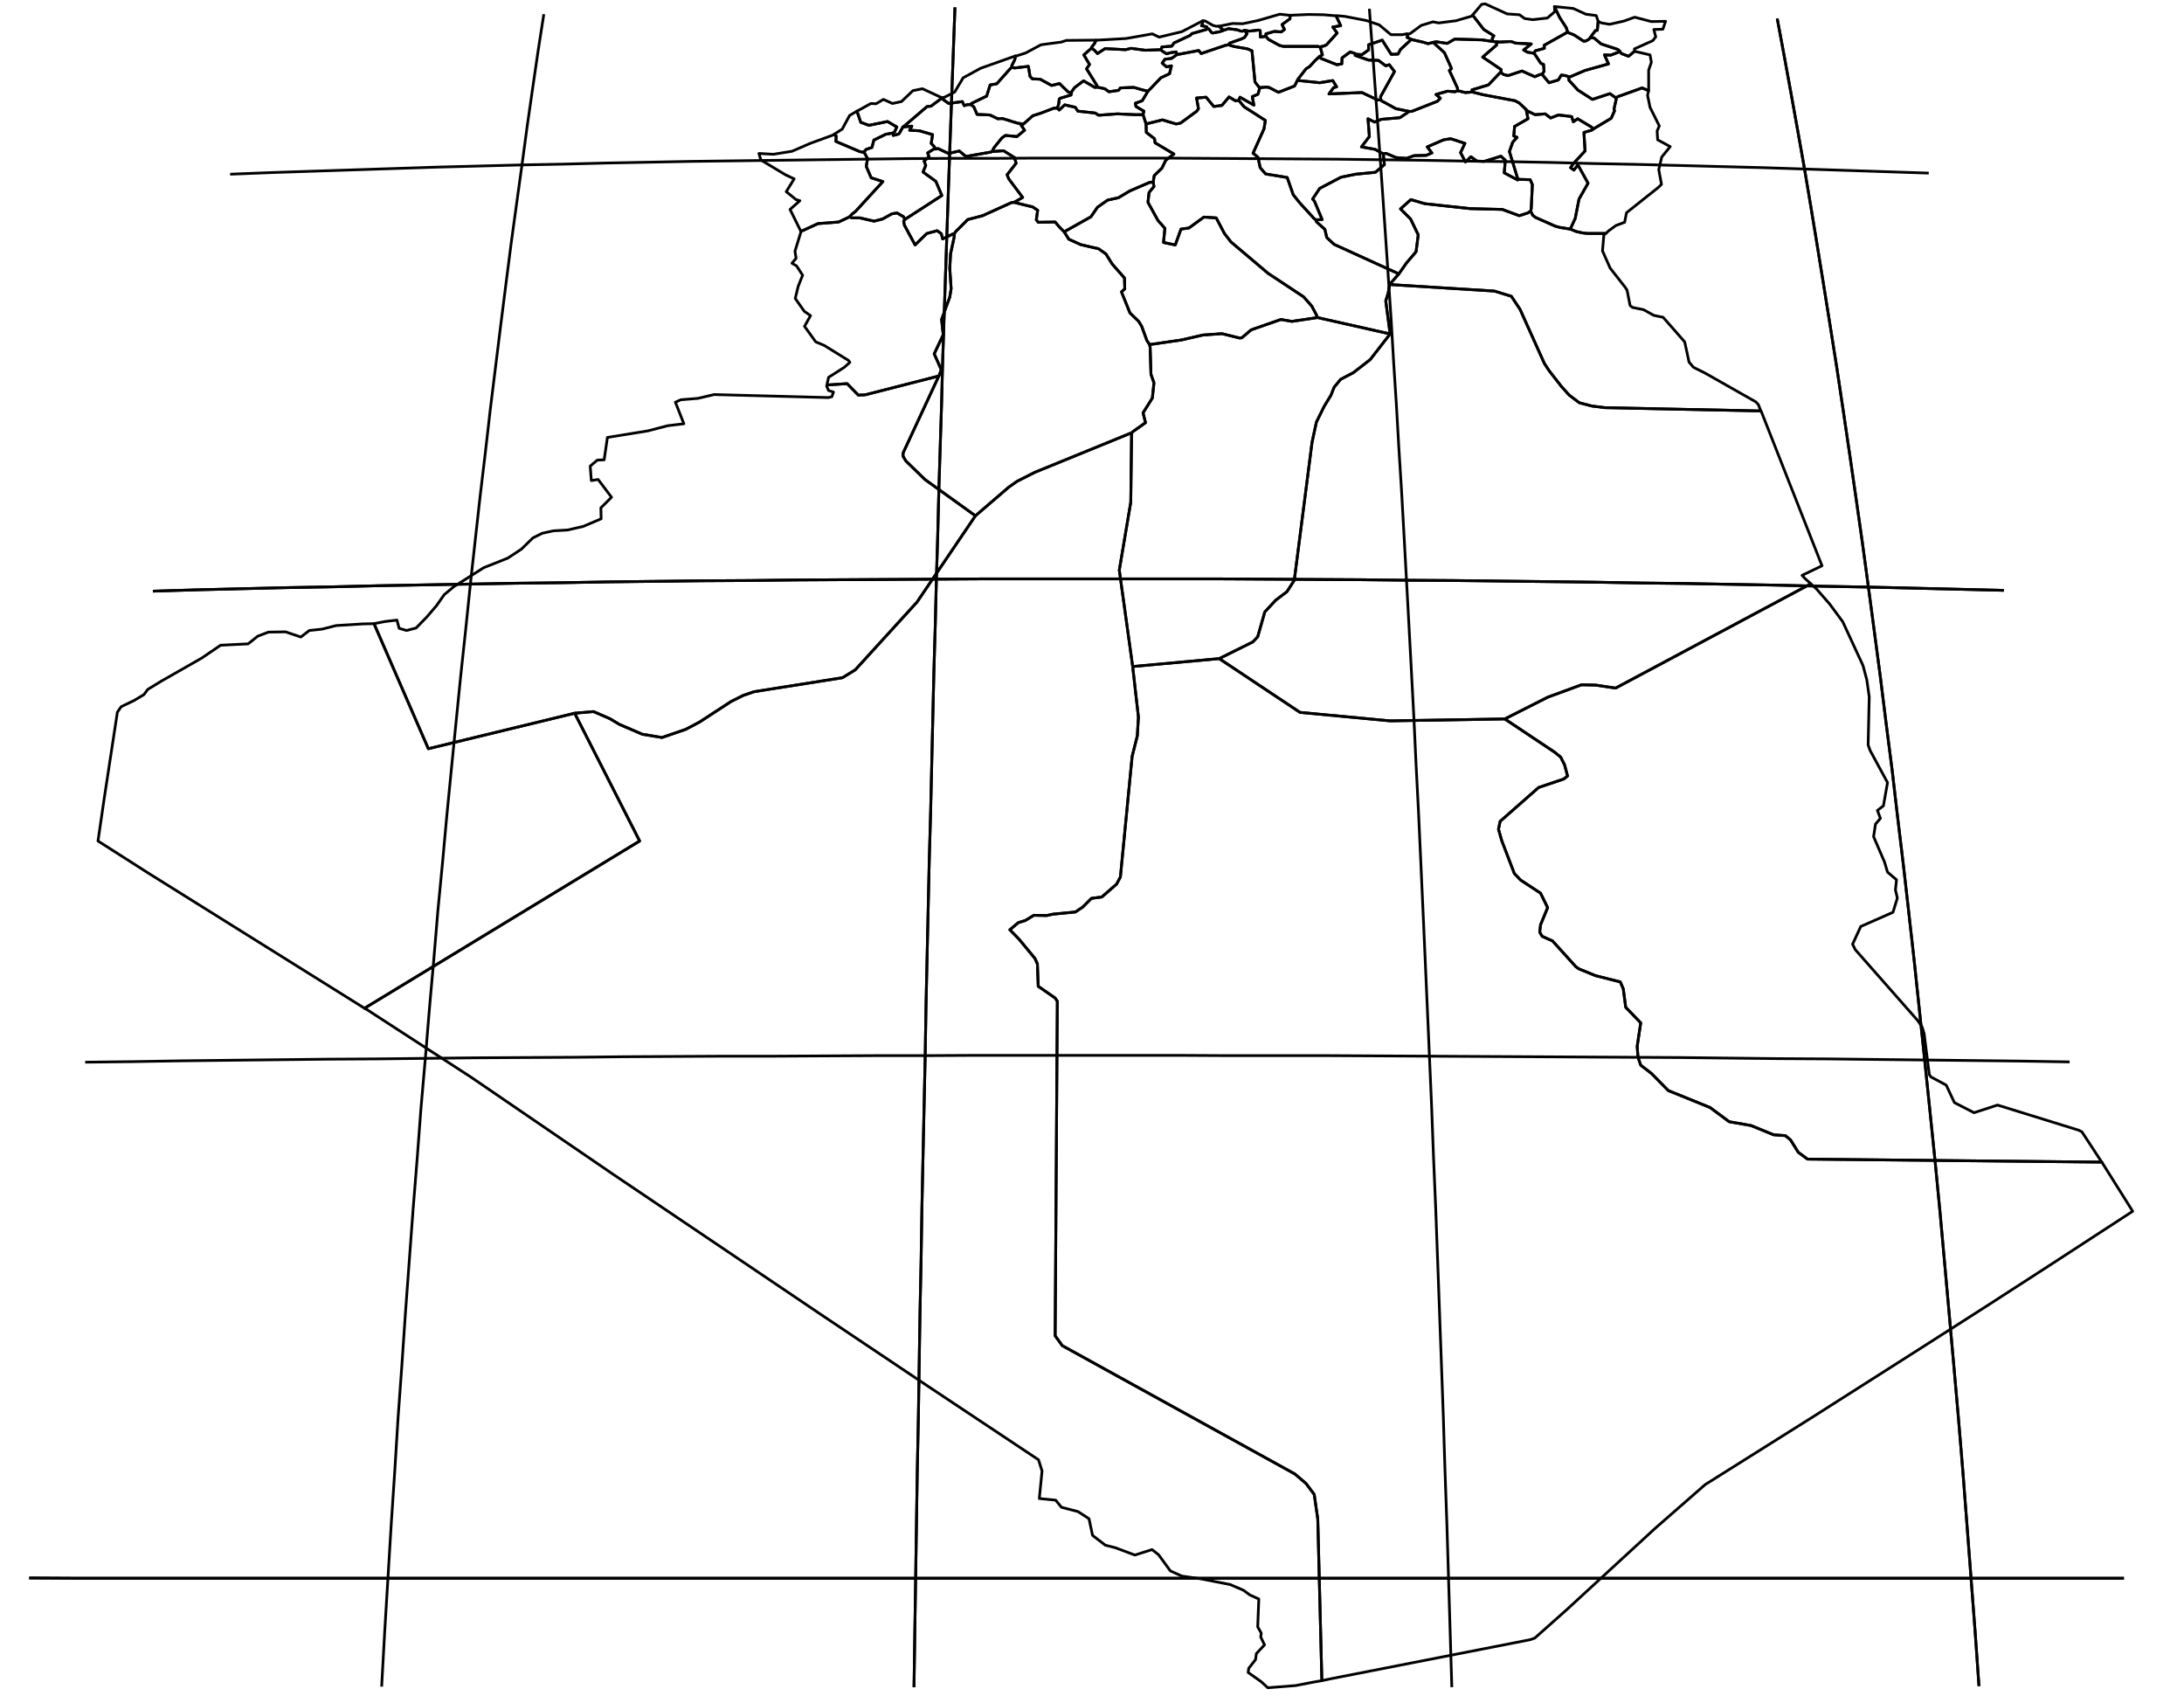 <?xml version="1.0" encoding="utf-8"?><!DOCTYPE svg  PUBLIC '-//W3C//DTD SVG 1.1//EN'  'http://www.w3.org/Graphics/SVG/1.1/DTD/svg11.dtd'><svg enable_background="new 0 0 800 621" height="621px" pretty_print="False" style="stroke-linejoin: round; stroke:#000; fill: none;" version="1.1" viewBox="0 0 800 621" width="800px" xmlns="http://www.w3.org/2000/svg" xmlns:xlink="http://www.w3.org/1999/xlink"><defs><style type="text/css"><![CDATA[path { fill-rule: evenodd; }]]></style></defs><g class="" id="dza"><path d="M410.0,208.8L414.2,183.9L414.5,158.5L379.0,173.0L372.5,176.3L369.4,178.5L357.3,188.9L335.9,220.5L313.3,245.3L308.6,248.2L276.3,253.3L272.2,254.7L267.8,256.9L256.3,264.4L251.2,267.1L242.5,270.1L235.3,268.9L226.9,265.3L223.4,263.2L217.4,260.6L210.5,261.2L234.3,308.0L134.1,368.9L133.6,369.3L133.6,369.3L134.5,369.8L138.5,372.4L172.7,394.6L224.5,430.0L300.4,481.2L339.5,507.4L380.4,534.6L381.7,538.7L380.7,548.8L386.7,549.4L388.8,552.0L394.9,553.6L398.9,556.2L400.2,562.3L404.9,565.9L408.5,566.8L415.7,569.5L422.0,567.5L424.4,569.4L428.7,575.3L432.9,577.2L439.8,578.2L450.6,580.3L455.5,582.4L457.8,584.1L461.1,585.6L460.7,595.8L462.0,598.1L461.8,599.5L463.2,602.4L460.2,605.6L459.9,607.8L457.4,611.0L457.2,612.5L462.0,615.9L464.4,618.1L474.6,617.3L481.3,616.0L484.2,615.5L482.7,556.3L481.4,547.3L478.4,543.3L474.3,539.8L389.1,492.8L386.5,489.2L387.3,366.7L386.5,365.5L380.3,361.2L380.0,353.0L379.1,351.0L373.4,344.1L369.9,340.5L373.0,337.9L375.6,337.1L378.7,335.2L383.4,335.3L385.6,334.8L393.9,334.0L396.6,332.2L399.8,329.0L403.6,328.5L409.0,323.8L410.4,321.2L414.7,277.0L416.6,269.5L417.0,262.6L414.9,244.1L410.0,208.8Z " data-name="Adrar"/><path d="M313.9,40.7L311.2,42.3L308.5,47.3L305.5,49.2L305.4,49.3L306.3,49.8L306.2,51.8L314.9,55.5L316.3,55.8L317.3,54.7L319.4,54.0L320.1,51.3L324.4,49.2L327.1,48.7L327.7,48.3L328.5,46.5L325.1,44.5L318.3,45.9L315.3,44.8L313.9,40.7L313.9,40.7Z " data-name="Aïn Témouchent"/><path d="M345.0,35.8L337.9,32.5L334.4,33.2L330.2,37.2L326.9,37.9L323.6,36.4L320.9,38.0L319.0,37.9L314.7,40.3L313.9,40.7L315.3,44.8L318.3,45.9L325.1,44.5L328.5,46.5L327.7,48.3L327.1,48.7L327.2,49.6L329.2,49.1L329.5,48.7L330.8,46.4L331.1,46.5L331.2,46.2L339.6,39.0L341.0,38.9L343.7,36.9L345.0,35.9L345.0,35.8L345.0,35.8Z " data-name="Oran"/><path d="M331.1,46.5L330.8,46.4L329.5,48.7L329.2,49.1L327.2,49.6L327.1,48.7L324.4,49.2L320.1,51.3L319.4,54.0L317.3,54.7L316.3,55.8L316.6,55.9L317.8,58.1L317.3,60.9L319.1,65.1L323.4,66.5L313.4,77.4L312.1,78.4L311.2,79.4L312.0,79.8L315.0,79.8L320.2,81.0L323.3,80.2L326.7,78.3L328.6,78.0L331.0,79.4L331.4,80.4L345.0,71.6L342.8,66.4L338.1,63.0L339.1,60.6L338.5,59.0L340.3,57.4L339.8,56.0L342.2,54.5L342.7,54.6L342.2,53.7L341.1,52.5L341.6,49.3L336.8,47.9L333.2,47.7L334.0,46.2L331.7,46.4L331.1,46.5Z " data-name="Sidi Bel Abbès"/><path d="M305.3,49.4L296.8,52.5L290.1,55.4L283.3,56.5L278.0,56.2L278.7,58.6L287.7,64.0L290.9,65.5L288.0,70.2L291.6,73.1L293.0,73.5L289.4,76.7L293.2,84.4L293.3,84.8L299.6,81.9L307.2,81.3L310.6,79.7L311.2,79.4L312.1,78.4L313.4,77.4L323.4,66.5L319.1,65.1L317.3,60.9L317.8,58.1L316.6,55.9L316.3,55.8L314.9,55.5L306.2,51.8L306.3,49.8L305.4,49.3L305.3,49.4Z " data-name="Tlemcen"/><path d="M338.8,175.6L331.8,168.8L330.8,167.1L330.8,165.9L343.9,137.7L316.9,144.6L314.4,144.7L310.3,140.5L302.9,141.0L302.8,141.4L303.5,143.0L305.3,143.6L304.7,145.3L303.4,145.6L261.6,144.5L255.6,145.9L249.4,146.4L247.4,147.3L250.5,155.2L244.6,155.9L237.3,157.8L222.5,160.2L221.3,168.4L218.8,168.5L216.2,170.7L216.6,176.0L219.1,175.6L224.0,182.1L220.1,186.0L220.2,190.0L213.6,192.8L207.9,194.1L202.7,194.4L198.6,195.3L195.2,197.0L191.0,201.1L186.0,204.4L177.2,207.9L166.3,214.8L162.7,217.8L159.9,221.8L156.3,226.0L152.4,230.0L148.9,230.9L146.2,230.1L145.4,227.1L141.1,227.6L137.0,228.4L156.9,274.2L210.5,261.2L217.4,260.6L223.4,263.2L226.9,265.3L235.3,268.9L242.5,270.1L251.2,267.1L256.3,264.4L267.8,256.9L272.2,254.7L276.3,253.3L308.6,248.2L313.3,245.3L335.9,220.5L357.3,188.9L338.8,175.6Z " data-name="Béchar"/><path d="M331.0,79.4L328.6,78.0L326.7,78.3L323.3,80.2L320.2,81.0L315.0,79.8L312.0,79.8L311.2,79.4L310.6,79.7L307.2,81.3L299.6,81.9L293.3,84.8L293.3,85.2L291.2,92.0L291.6,94.6L290.1,96.4L291.8,97.4L294.0,100.8L292.4,104.8L291.3,109.3L294.6,114.0L296.9,115.6L294.7,119.5L298.8,125.2L301.9,126.5L310.8,132.0L311.3,132.7L309.3,134.5L303.5,138.2L302.9,141.0L310.3,140.5L314.4,144.7L316.9,144.6L343.9,137.7L344.8,135.4L342.2,129.6L345.5,122.6L344.9,117.0L347.9,108.8L348.4,105.7L347.9,98.3L348.2,92.9L349.5,86.9L349.6,85.6L349.0,85.7L345.3,87.5L344.8,85.6L343.3,84.5L339.5,85.5L335.2,89.7L331.3,82.5L331.0,81.1L331.4,80.4L331.0,79.4Z " data-name="Naâma"/><path d="M132.8,228.5L123.1,229.1L118.0,230.4L113.3,230.9L110.2,233.3L104.6,231.4L98.3,231.5L94.4,233.0L90.9,235.8L80.8,236.3L73.9,241.0L59.0,249.5L54.1,252.5L52.7,254.4L49.0,256.6L44.4,258.8L43.0,260.8L38.1,292.9L35.9,308.0L54.4,319.8L128.8,366.3L133.6,369.3L133.6,369.3L134.1,368.9L234.3,308.0L210.5,261.2L156.9,274.2L137.0,228.4L132.8,228.5Z " data-name="Tindouf"/><path d="M585.4,7.8L584.7,5.7L580.9,5.2L576.3,3.1L569.4,2.4L569.4,2.4L571.3,6.4L573.7,10.1L574.3,11.9L576.6,12.8L580.1,15.1L580.9,15.0L582.0,14.4L582.5,13.8L582.9,13.2L584.4,11.2L585.1,11.1L585.4,7.8L585.4,7.8Z " data-name="Annaba"/><path d="M585.4,7.8L585.1,11.1L584.4,11.2L582.9,13.2L582.5,13.8L583.9,13.9L586.5,16.1L592.6,18.1L593.2,18.6L593.4,18.9L593.9,19.6L596.5,20.6L596.8,20.4L598.7,18.8L598.7,17.9L605.4,14.9L606.5,13.5L605.8,10.8L609.1,10.7L610.1,7.8L604.9,7.9L598.8,6.3L594.9,7.7L589.6,8.9L586.6,8.4L585.4,7.8Z " data-name="El Tarf"/><path d="M546.6,14.1L547.2,13.1L543.5,10.8L539.4,5.5L539.1,5.9L533.3,7.6L527.0,8.4L524.9,8.0L520.6,9.3L516.4,12.4L515.3,12.4L515.3,12.4L515.6,13.3L515.4,13.7L516.3,14.1L516.9,14.4L517.6,14.6L521.5,15.5L523.1,16.0L525.0,15.5L526.1,15.3L530.1,15.9L532.9,14.3L542.8,14.6L546.8,15.2L546.6,14.1Z " data-name="Jijel"/><path d="M569.4,2.4L569.5,4.3L566.8,6.6L561.4,7.2L558.5,6.8L556.6,5.4L552.1,5.1L544.0,1.4L542.7,1.6L539.6,5.3L539.4,5.5L543.5,10.8L547.2,13.1L546.6,14.1L546.8,15.2L548.2,15.3L549.3,15.4L553.5,15.2L555.2,15.8L560.9,16.1L558.1,18.3L559.5,19.1L561.8,19.5L562.4,18.6L565.7,17.7L565.6,16.6L573.8,12.0L574.3,11.9L573.7,10.1L571.3,6.4L569.4,2.4L569.4,2.4Z " data-name="Skikda"/><path d="M663.3,213.8L591.8,252.0L584.5,250.9L579.3,250.8L567.0,255.3L551.2,263.3L569.5,275.5L571.7,277.3L573.1,280.1L574.2,284.2L572.8,285.3L563.6,288.4L549.5,300.8L548.9,303.7L550.1,307.9L554.7,319.9L557.0,322.3L564.3,327.1L566.9,332.4L564.3,338.7L564.0,341.4L564.9,342.9L568.7,344.6L577.2,354.0L578.3,354.8L584.4,357.3L593.5,359.6L594.6,362.1L595.5,368.9L601.0,374.6L599.7,383.2L600.0,387.2L601.0,390.1L604.9,393.1L611.1,399.4L626.4,405.6L633.4,410.8L641.4,412.2L649.7,415.6L654.0,415.9L655.9,417.5L658.7,422.0L662.1,424.5L769.9,425.6L769.8,425.5L762.6,414.5L761.4,413.9L731.7,404.7L723.1,407.5L715.9,403.8L712.9,397.4L707.3,394.4L706.7,393.5L704.8,378.5L704.1,376.2L702.5,373.8L679.6,347.8L678.6,345.8L681.6,339.3L693.4,334.1L695.0,328.9L694.3,325.9L694.7,322.2L691.4,319.4L690.3,315.7L686.3,306.4L687.0,301.8L688.8,299.7L687.7,296.8L689.9,295.1L691.4,286.6L685.0,274.8L684.3,272.8L684.7,255.2L683.8,248.9L682.4,243.7L675.0,227.7L670.2,221.2L665.3,215.6L663.3,213.8Z " data-name="Illizi"/><path d="M446.6,241.2L414.9,244.1L417.0,262.6L416.6,269.5L414.7,277.0L410.4,321.2L409.0,323.8L403.6,328.5L399.8,329.0L396.6,332.2L393.9,334.0L385.6,334.8L383.4,335.3L378.7,335.2L375.6,337.1L373.0,337.9L369.9,340.5L373.4,344.1L379.1,351.0L380.0,353.0L380.3,361.2L386.5,365.5L387.3,366.7L386.5,489.2L389.1,492.8L474.3,539.8L478.4,543.3L481.4,547.3L482.7,556.3L484.2,615.5L488.0,614.7L560.5,600.5L562.2,599.9L573.9,589.5L606.3,559.7L624.6,543.7L663.9,519.0L704.9,492.9L728.5,477.8L751.7,462.8L781.2,443.6L774.8,433.4L769.9,425.6L662.1,424.5L658.7,422.0L655.9,417.5L654.0,415.9L649.7,415.6L641.4,412.2L633.4,410.8L626.4,405.6L611.1,399.4L604.9,393.1L601.0,390.1L600.0,387.2L599.7,383.2L601.0,374.6L595.5,368.9L594.6,362.1L593.5,359.6L584.4,357.3L578.3,354.8L577.2,354.0L568.7,344.6L564.9,342.9L564.0,341.4L564.3,338.7L566.9,332.4L564.3,327.1L557.0,322.3L554.7,319.9L550.1,307.9L548.9,303.7L549.5,300.8L563.6,288.4L572.8,285.3L574.2,284.2L573.1,280.1L571.7,277.3L569.5,275.5L551.2,263.3L509.2,264.0L476.2,260.9L446.6,241.2Z " data-name="Tamanghasset"/><path d="M371.4,74.1L370.5,74.2L359.9,79.0L354.5,80.4L350.0,84.9L349.6,85.6L349.5,86.9L348.2,92.9L347.9,98.3L348.4,105.7L347.9,108.8L344.9,117.0L345.5,122.6L342.2,129.6L344.8,135.4L343.9,137.7L330.8,165.9L330.8,167.1L331.8,168.8L338.8,175.6L357.3,188.9L369.4,178.5L372.5,176.3L379.0,173.0L414.5,158.5L415.5,157.7L419.6,154.8L418.7,151.2L422.1,145.8L422.7,140.2L421.6,137.1L421.3,127.2L421.1,126.2L420.1,124.7L418.2,119.5L417.1,117.7L413.9,114.6L410.8,106.9L412.0,105.8L411.9,101.8L407.4,96.7L405.1,93.0L402.4,91.1L395.9,89.6L391.5,87.6L389.8,84.9L388.1,83.2L386.5,81.3L380.3,81.4L379.6,80.5L380.1,77.0L378.3,75.8L371.4,74.1Z " data-name="El Bayadh"/><path d="M512.4,100.3L509.0,104.2L547.4,106.6L553.6,108.5L556.8,113.3L565.7,133.1L567.4,135.7L572.0,141.6L574.8,144.7L578.5,147.5L583.1,148.7L587.9,149.3L645.0,150.5L644.1,148.2L643.2,147.2L624.5,136.6L620.3,134.5L618.7,132.6L617.1,125.2L609.2,116.2L605.8,115.5L602.0,113.4L598.0,112.6L597.1,111.9L596.0,106.3L595.3,105.2L589.8,98.2L587.0,91.9L587.5,86.0L588.2,85.5L581.5,85.5L579.7,85.3L577.4,84.8L575.2,83.9L571.4,83.3L569.6,82.8L562.4,79.6L561.4,78.8L560.7,77.3L559.6,78.0L556.5,79.0L550.3,76.7L538.5,76.4L521.9,74.6L516.8,73.1L513.0,76.5L516.7,80.2L519.5,86.0L518.7,92.2L515.2,96.3L512.4,100.3Z " data-name="El Oued"/><path d="M482.6,116.3L473.2,117.7L469.2,117.0L458.3,120.8L454.9,123.7L454.1,123.8L447.6,122.2L440.6,122.7L432.8,124.5L421.1,126.2L421.3,127.2L421.6,137.1L422.7,140.2L422.1,145.8L418.7,151.2L419.6,154.8L415.5,157.7L414.5,158.5L414.2,183.9L410.0,208.8L414.9,244.1L446.6,241.2L458.9,235.1L460.7,233.2L463.3,224.1L467.3,219.8L471.4,216.7L474.1,212.5L480.6,162.0L482.2,154.6L485.0,148.9L487.5,144.8L488.7,141.8L491.1,138.9L495.7,136.5L501.9,131.7L509.2,122.3L482.6,116.3Z " data-name="Ghardaïa"/><path d="M422.4,66.7L421.1,66.8L413.9,69.9L409.7,72.4L405.7,73.3L402.0,75.9L399.6,79.4L389.8,84.9L391.5,87.6L395.9,89.6L402.4,91.1L405.1,93.0L407.4,96.7L411.9,101.8L412.0,105.8L410.8,106.9L413.9,114.6L417.1,117.7L418.2,119.5L420.1,124.7L421.1,126.2L432.8,124.5L440.6,122.7L447.6,122.2L454.1,123.8L454.9,123.7L458.3,120.8L469.2,117.0L473.2,117.7L482.6,116.3L482.2,115.3L480.5,112.1L477.5,108.7L464.5,100.1L450.9,88.6L448.5,85.5L445.5,79.8L441.0,79.5L435.5,83.5L432.6,83.9L430.5,89.7L426.2,88.8L426.7,83.6L424.2,80.8L420.5,74.1L420.9,70.5L422.7,68.3L422.4,66.7Z " data-name="Laghouat"/><path d="M509.0,104.2L508.5,107.3L507.6,110.2L509.2,122.3L501.9,131.7L495.7,136.5L491.1,138.9L488.7,141.8L487.5,144.8L485.0,148.9L482.2,154.6L480.6,162.0L474.1,212.5L471.4,216.7L467.3,219.8L463.3,224.1L460.7,233.2L458.9,235.1L446.6,241.2L476.2,260.9L509.2,264.0L551.2,263.3L567.0,255.3L579.3,250.8L584.5,250.9L591.8,252.0L663.3,213.8L661.1,211.8L660.1,210.7L667.4,207.2L645.2,150.8L645.0,150.5L587.9,149.3L583.1,148.7L578.5,147.5L574.8,144.7L572.0,141.6L567.4,135.7L565.7,133.1L556.8,113.3L553.6,108.5L547.4,106.6L509.0,104.2Z " data-name="Ouargla"/><path d="M446.4,9.6L445.4,9.6L444.3,9.3L441.5,7.7L440.6,7.6L440.4,9.0L440.1,9.4L442.0,9.8L442.0,10.4L442.8,10.6L443.8,11.9L444.2,12.1L446.8,11.6L448.2,11.1L446.5,9.6L446.4,9.6L446.4,9.6Z " data-name="Alger"/><path d="M472.4,5.6L468.8,5.2L460.9,7.5L455.2,8.7L451.5,8.6L446.6,9.6L446.4,9.6L446.5,9.6L448.2,11.1L450.0,10.5L453.1,10.9L454.6,11.4L455.2,11.4L455.8,11.1L457.7,11.4L461.0,11.0L461.6,11.2L461.7,13.6L463.7,13.3L463.7,12.4L466.8,11.5L469.3,11.7L470.5,10.8L469.6,9.0L472.5,6.9L472.6,5.6L472.4,5.6Z " data-name="Boumerdès"/><path d="M489.4,5.8L484.8,5.4L479.4,5.3L472.6,5.6L472.6,5.6L472.5,6.9L469.6,9.0L470.5,10.8L469.3,11.7L466.8,11.5L463.7,12.4L463.7,13.3L464.6,14.4L468.6,16.6L470.1,17.0L482.8,17.0L483.4,17.2L485.1,16.8L485.9,16.4L489.8,12.1L488.2,9.9L491.1,9.4L489.4,5.8L489.4,5.8Z " data-name="Tizi Ouzou"/><path d="M440.6,7.6L432.9,11.6L424.6,13.6L422.1,12.4L412.5,14.1L402.0,14.7L401.5,14.7L401.1,15.6L400.8,16.1L400.0,17.1L399.8,17.6L400.9,18.4L402.0,19.6L404.8,17.8L412.3,18.2L414.3,17.7L419.5,18.4L425.3,18.2L425.6,17.2L429.2,16.9L430.1,15.7L435.9,13.0L436.6,12.3L441.9,10.8L442.0,10.4L442.0,9.8L440.1,9.4L440.4,9.0L440.6,7.6L440.6,7.6Z " data-name="Tipaza"/><path d="M399.8,17.6L399.3,18.1L397.0,20.1L399.1,23.6L398.0,25.2L401.8,31.3L401.9,31.9L404.7,32.5L406.2,33.6L409.7,33.1L410.4,32.2L415.3,32.0L418.4,32.9L420.5,33.4L421.8,32.1L425.2,28.5L428.4,27.0L429.1,24.1L427.3,24.5L425.7,23.1L426.7,21.7L429.1,21.4L431.0,20.1L431.0,19.8L430.8,19.0L428.8,19.3L427.3,19.7L425.7,18.7L425.3,18.2L419.5,18.4L414.3,17.7L412.3,18.2L404.8,17.8L402.0,19.6L400.9,18.4L399.8,17.6Z " data-name="Aïn Defla"/><path d="M401.5,14.7L390.6,14.8L388.8,15.4L381.3,16.4L375.7,19.4L372.3,20.5L371.9,20.5L371.8,21.5L371.7,21.9L370.6,24.1L370.7,24.6L371.6,24.9L376.7,24.3L377.3,28.0L378.2,28.9L381.0,29.0L385.2,31.3L388.1,30.6L391.4,33.8L392.5,34.1L392.4,33.8L393.6,32.1L396.9,29.6L401.0,32.0L401.9,31.9L401.8,31.3L398.0,25.2L399.1,23.6L397.0,20.1L399.3,18.1L399.8,17.6L400.0,17.1L400.8,16.1L401.1,15.6L401.5,14.7L401.5,14.7Z " data-name="Chlef"/><path d="M345.0,35.9L343.7,36.9L341.0,38.9L339.6,39.0L331.2,46.2L331.1,46.5L331.7,46.4L334.0,46.2L333.2,47.7L336.8,47.9L341.6,49.3L341.1,52.5L342.2,53.7L342.7,54.6L343.6,54.4L347.4,56.2L351.4,55.3L353.8,57.3L362.9,55.7L363.4,55.5L364.1,54.1L367.0,50.5L368.3,49.6L372.5,50.0L375.3,47.7L374.0,45.8L374.1,45.3L372.7,45.1L367.2,43.4L365.5,43.5L362.6,42.1L357.9,41.9L356.7,39.1L355.6,38.3L354.4,38.3L353.2,38.7L352.5,37.2L347.5,37.9L345.0,36.1L345.0,35.9Z " data-name="Mascara"/><path d="M370.6,24.1L371.7,21.9L371.8,21.5L371.9,20.5L371.9,20.5L359.2,25.0L352.8,28.5L349.7,33.7L346.0,35.6L345.0,35.8L345.0,35.9L345.0,36.1L347.5,37.9L352.5,37.2L353.2,38.7L354.4,38.3L355.6,38.3L355.8,37.9L361.4,35.2L362.7,31.1L365.1,30.7L370.0,25.2L370.7,24.6L370.6,24.1Z " data-name="Mostaganem"/><path d="M370.7,24.6L370.0,25.2L365.1,30.7L362.7,31.1L361.4,35.2L355.8,37.9L355.6,38.3L356.7,39.1L357.9,41.9L362.6,42.1L365.5,43.5L367.2,43.4L372.7,45.1L374.1,45.3L374.8,45.5L378.3,42.4L381.1,41.5L386.1,39.6L387.3,39.6L387.8,38.1L388.0,36.3L388.3,36.0L392.3,34.8L392.5,34.1L391.4,33.8L388.1,30.6L385.2,31.3L381.0,29.0L378.2,28.9L377.3,28.0L376.7,24.3L371.6,24.9L370.7,24.6Z " data-name="Relizane"/><path d="M342.7,54.6L342.2,54.5L339.8,56.0L340.3,57.4L338.5,59.0L339.1,60.6L338.1,63.0L342.8,66.4L345.0,71.6L331.4,80.4L331.0,81.1L331.3,82.5L335.2,89.7L339.5,85.5L343.3,84.5L344.8,85.6L345.3,87.5L349.0,85.7L349.6,85.6L350.0,84.9L354.5,80.4L359.9,79.0L370.5,74.2L371.4,74.1L372.0,73.8L374.6,72.3L369.5,65.5L368.9,64.0L372.2,59.8L371.6,57.7L367.6,55.2L363.4,55.5L362.9,55.7L353.8,57.3L351.4,55.3L347.4,56.2L343.6,54.4L342.7,54.6Z " data-name="Saïda"/><path d="M387.3,39.6L386.1,39.6L381.1,41.5L378.3,42.4L374.8,45.5L374.1,45.3L374.0,45.8L375.3,47.7L372.5,50.0L368.3,49.6L367.0,50.5L364.1,54.1L363.4,55.5L367.6,55.2L371.6,57.7L372.2,59.8L368.9,64.0L369.5,65.5L374.6,72.3L372.0,73.8L371.4,74.1L378.3,75.8L380.1,77.0L379.6,80.5L380.3,81.4L386.5,81.3L388.1,83.2L389.8,84.9L399.6,79.4L402.0,75.9L405.7,73.3L409.7,72.4L413.9,69.9L421.1,66.8L422.4,66.7L422.8,64.3L425.6,61.6L427.0,58.7L430.0,56.4L423.1,52.3L422.9,50.8L419.9,48.5L419.8,45.4L418.7,42.0L415.9,42.0L409.3,41.7L402.4,42.2L401.2,41.4L394.8,40.7L393.9,39.3L390.0,38.4L388.0,40.3L387.3,39.6Z " data-name="Tiaret"/><path d="M392.5,34.1L392.3,34.8L388.3,36.0L388.0,36.3L387.8,38.1L387.3,39.6L388.0,40.3L390.0,38.4L393.9,39.3L394.8,40.7L401.2,41.4L402.4,42.2L409.3,41.7L415.9,42.0L418.7,42.0L419.0,40.7L416.1,39.0L415.9,37.8L418.4,36.9L420.5,33.4L418.4,32.9L415.3,32.0L410.4,32.2L409.7,33.1L406.2,33.6L404.7,32.5L401.9,31.9L401.0,32.0L396.9,29.6L393.6,32.1L392.4,33.8L392.5,34.1Z " data-name="Tissemsilt"/><path d="M496.6,19.7L494.6,19.0L491.6,21.2L491.5,23.4L489.7,23.7L483.9,21.4L483.2,20.8L481.7,22.2L479.7,24.4L478.4,25.2L475.6,28.8L475.3,29.3L475.8,29.5L483.4,30.3L488.2,29.5L489.6,31.8L488.5,32.1L486.8,34.4L498.9,33.9L504.6,36.6L505.8,36.6L505.7,35.4L510.8,26.2L508.9,23.7L507.6,24.1L504.9,22.1L501.3,22.0L496.4,20.3L496.8,19.9L496.6,19.7Z " data-name="Bordj Bou Arréridj"/><path d="M513.6,12.7L509.5,12.7L505.2,9.1L500.4,7.5L492.6,6.0L490.4,5.8L489.4,5.8L491.1,9.4L488.2,9.9L489.8,12.1L485.9,16.4L485.1,16.8L483.4,17.2L483.7,17.6L484.4,20.1L483.5,20.6L483.2,20.8L483.9,21.4L489.7,23.7L491.5,23.4L491.6,21.2L494.6,19.0L496.6,19.7L496.8,19.9L498.9,20.0L501.3,18.3L501.3,16.4L506.3,14.7L509.6,19.9L512.1,19.8L513.0,18.1L516.5,14.9L516.9,14.4L516.3,14.1L515.4,13.7L515.6,13.3L515.3,12.4L513.6,12.7Z " data-name="Béjaïa"/><path d="M448.2,11.1L446.8,11.6L444.2,12.1L443.8,11.9L442.8,10.6L442.0,10.4L441.9,10.8L436.6,12.3L435.9,13.0L430.1,15.7L429.2,16.9L425.6,17.2L425.3,18.2L425.7,18.7L427.3,19.7L428.8,19.3L430.8,19.0L431.0,19.8L431.7,19.9L439.1,18.5L440.0,19.6L448.9,16.6L450.0,16.4L450.4,15.8L454.9,14.2L455.9,13.7L456.8,12.3L455.8,11.1L455.2,11.4L454.6,11.4L453.1,10.9L450.0,10.5L448.2,11.1Z " data-name="Blida"/><path d="M455.8,11.1L456.8,12.3L455.9,13.7L454.9,14.2L450.4,15.8L450.0,16.4L451.9,17.0L457.0,17.9L458.6,18.6L459.7,30.0L461.3,32.1L463.7,31.9L464.8,32.0L468.3,33.8L474.2,31.5L475.3,29.3L475.6,28.8L478.4,25.2L479.7,24.4L481.7,22.2L483.2,20.8L483.5,20.6L484.4,20.1L483.7,17.6L483.4,17.2L482.8,17.0L470.1,17.0L468.6,16.6L464.6,14.4L463.7,13.3L461.7,13.6L461.6,11.2L461.0,11.0L457.7,11.4L455.8,11.1Z " data-name="Bouira"/><path d="M506.7,56.2L507.1,60.3L503.8,63.1L496.6,63.8L491.2,64.9L483.4,69.0L480.8,72.9L481.5,73.7L484.3,80.4L482.1,80.5L482.2,81.2L485.3,84.0L486.0,87.0L488.7,89.5L512.4,100.3L515.2,96.3L518.7,92.2L519.5,86.0L516.7,80.2L513.0,76.5L516.8,73.1L521.9,74.6L538.5,76.4L550.3,76.7L556.5,79.0L559.6,78.0L560.7,77.3L560.9,76.3L561.3,67.6L560.5,65.8L556.6,65.7L556.1,65.6L555.9,65.9L551.0,63.3L551.4,58.7L549.8,57.2L543.7,59.1L541.0,59.0L538.8,57.4L536.8,59.3L535.0,55.9L536.6,52.5L531.4,50.8L528.8,51.2L522.8,53.8L524.5,56.0L522.4,56.9L518.0,57.0L515.2,58.0L511.4,57.7L507.8,56.2L506.7,56.2Z " data-name="Biskra"/><path d="M419.8,45.4L419.9,48.5L422.9,50.8L423.1,52.3L430.0,56.4L427.0,58.7L425.6,61.6L422.8,64.3L422.4,66.7L422.7,68.3L420.9,70.5L420.5,74.1L424.2,80.8L426.7,83.6L426.2,88.8L430.5,89.7L432.6,83.9L435.5,83.5L441.0,79.5L445.5,79.8L448.5,85.5L450.9,88.6L464.5,100.1L477.5,108.7L480.5,112.1L482.2,115.3L482.6,116.3L509.2,122.3L507.6,110.2L508.5,107.3L509.0,104.2L512.4,100.3L488.7,89.5L486.0,87.0L485.3,84.0L482.2,81.2L482.1,80.5L481.5,80.2L476.1,74.3L473.7,71.3L471.5,65.0L463.6,63.7L461.6,61.4L460.8,57.6L459.0,56.1L463.0,47.2L463.5,44.1L455.7,39.1L453.8,36.8L452.5,36.9L450.2,35.5L447.6,38.6L444.6,39.0L441.8,35.6L438.3,35.9L439.0,39.8L438.4,40.7L432.4,45.1L430.8,45.4L425.8,43.9L419.8,45.4Z " data-name="Djelfa"/><path d="M450.0,16.4L448.9,16.6L440.0,19.6L439.1,18.5L431.7,19.9L431.0,19.8L431.0,20.1L429.1,21.4L426.7,21.7L425.7,23.1L427.3,24.5L429.1,24.1L428.4,27.0L425.2,28.5L421.8,32.1L420.5,33.4L418.4,36.9L415.9,37.8L416.1,39.0L419.0,40.7L418.7,42.0L419.8,45.4L425.8,43.9L430.8,45.4L432.4,45.1L438.4,40.7L439.0,39.8L438.3,35.9L441.8,35.6L444.6,39.0L447.6,38.6L450.2,35.5L452.5,36.9L453.8,36.8L454.2,35.6L459.3,38.5L458.7,35.4L460.8,34.5L461.4,32.4L461.3,32.1L459.7,30.0L458.6,18.6L457.0,17.9L451.9,17.0L450.0,16.4Z " data-name="Médéa"/><path d="M475.3,29.3L474.2,31.5L468.3,33.8L464.8,32.0L463.7,31.9L461.3,32.1L461.4,32.4L460.8,34.5L458.7,35.4L459.3,38.5L454.2,35.6L453.8,36.8L455.7,39.1L463.5,44.1L463.0,47.2L459.0,56.1L460.8,57.6L461.6,61.4L463.6,63.7L471.5,65.0L473.7,71.3L476.1,74.3L481.5,80.2L482.1,80.5L484.3,80.4L481.5,73.7L480.8,72.9L483.4,69.0L491.2,64.9L496.6,63.8L503.8,63.1L507.1,60.3L506.7,56.2L506.4,56.2L503.7,54.7L498.7,53.8L501.6,50.0L501.1,43.5L503.5,44.7L506.0,43.7L512.8,43.1L516.2,40.8L511.3,39.8L507.3,37.6L506.0,36.9L505.8,36.6L504.6,36.6L498.9,33.9L486.8,34.4L488.5,32.1L489.6,31.8L488.2,29.5L483.4,30.3L475.8,29.5L475.3,29.3Z " data-name="M'Sila"/><path d="M516.9,14.4L516.5,14.9L513.0,18.1L512.1,19.8L509.6,19.9L506.3,14.7L501.3,16.4L501.3,18.3L498.9,20.0L496.8,19.9L496.4,20.3L501.3,22.0L504.9,22.1L507.6,24.1L508.9,23.7L510.8,26.2L505.7,35.4L505.8,36.6L506.0,36.9L507.3,37.6L511.3,39.8L516.2,40.8L517.1,40.8L526.5,37.1L527.6,36.0L526.0,34.6L530.2,33.4L533.0,33.6L533.9,33.2L533.9,32.3L530.9,25.8L531.7,25.1L529.1,19.3L525.4,15.9L525.0,15.5L523.1,16.0L521.5,15.5L517.6,14.6L516.9,14.4Z " data-name="Sétif"/><path d="M533.9,33.2L533.0,33.6L530.2,33.4L526.0,34.6L527.6,36.0L526.5,37.1L517.1,40.8L516.2,40.8L512.8,43.1L506.0,43.7L503.5,44.7L501.1,43.5L501.6,50.0L498.7,53.8L503.7,54.7L506.4,56.2L506.7,56.2L507.8,56.2L511.4,57.7L515.2,58.0L518.0,57.0L522.4,56.9L524.5,56.0L522.8,53.8L528.8,51.2L531.4,50.8L536.6,52.5L535.0,55.9L536.8,59.3L538.8,57.4L541.0,59.0L543.7,59.1L549.8,57.2L551.4,58.7L551.0,63.3L555.9,65.9L556.1,65.6L555.9,65.3L552.9,55.5L554.1,52.1L555.7,50.3L554.5,49.8L554.8,46.3L559.7,43.5L559.3,41.4L559.0,40.1L556.6,37.8L555.0,36.9L543.3,34.7L539.3,33.7L536.8,33.9L535.5,33.6L535.2,33.5L533.9,33.2Z " data-name="Batna"/><path d="M548.2,15.3L548.2,16.5L543.1,20.9L549.9,25.5L549.8,26.6L550.8,27.3L552.4,27.7L557.5,26.0L562.2,28.1L564.1,27.3L564.9,27.2L565.6,26.1L565.4,23.6L564.4,23.2L562.1,19.7L561.8,19.5L559.5,19.1L558.1,18.3L560.9,16.1L555.2,15.8L553.5,15.2L549.3,15.4L548.2,15.3Z " data-name="Constantine"/><path d="M574.3,11.9L573.8,12.0L565.6,16.6L565.7,17.7L562.4,18.6L561.8,19.5L562.1,19.7L564.4,23.2L565.4,23.6L565.6,26.1L564.9,27.2L565.0,27.4L567.4,30.3L570.8,29.3L571.9,27.5L573.5,27.7L574.6,28.1L575.2,28.1L580.6,25.8L589.2,23.4L587.7,20.1L590.0,20.2L593.4,18.9L593.2,18.6L592.6,18.1L586.5,16.1L583.9,13.9L582.5,13.8L582.0,14.4L580.9,15.0L580.1,15.1L576.6,12.8L574.3,11.9Z " data-name="Guelma"/><path d="M559.0,40.1L559.3,41.4L559.7,43.5L554.8,46.3L554.5,49.8L555.7,50.3L554.1,52.1L552.9,55.5L555.9,65.3L556.1,65.6L556.6,65.7L560.5,65.8L561.3,67.6L560.9,76.3L560.7,77.3L561.4,78.8L562.4,79.6L569.6,82.8L571.4,83.3L575.2,83.9L577.0,80.0L578.4,72.9L581.7,67.1L578.0,60.4L576.5,62.3L575.3,61.4L576.5,59.7L580.6,55.3L580.2,48.5L583.0,47.7L583.7,47.2L582.9,46.5L577.9,43.5L576.3,44.6L575.7,42.7L570.9,42.1L568.0,43.2L566.0,41.7L562.3,42.0L559.6,40.7L559.0,40.1Z " data-name="Khenchela"/><path d="M542.8,14.6L532.9,14.3L530.1,15.9L526.1,15.3L525.0,15.5L525.4,15.9L529.1,19.3L531.7,25.1L530.9,25.8L533.9,32.3L533.9,33.2L535.2,33.5L535.5,33.6L536.8,33.9L539.3,33.7L539.2,32.9L545.2,31.1L549.5,26.6L549.8,26.6L549.9,25.5L543.1,20.9L548.2,16.5L548.2,15.3L546.8,15.2L542.8,14.6Z " data-name="Mila"/><path d="M549.8,26.6L549.5,26.6L545.2,31.1L539.2,32.9L539.3,33.7L543.3,34.7L555.0,36.9L556.6,37.8L559.0,40.1L559.6,40.7L562.3,42.0L566.0,41.7L568.0,43.2L570.9,42.1L575.7,42.7L576.3,44.6L577.9,43.5L582.9,46.5L583.7,47.2L590.2,43.3L591.4,40.6L591.2,40.0L592.0,36.4L592.0,35.9L589.7,34.3L583.3,36.4L578.0,33.0L574.7,29.4L574.6,28.1L573.5,27.7L571.9,27.5L570.8,29.3L567.4,30.3L565.0,27.4L564.9,27.2L564.1,27.3L562.2,28.1L557.5,26.0L552.4,27.7L550.8,27.3L549.8,26.6Z " data-name="Oum el Bouaghi"/><path d="M598.7,18.8L596.8,20.4L596.5,20.6L593.9,19.6L593.4,18.9L590.0,20.2L587.7,20.1L589.2,23.4L580.6,25.8L575.2,28.1L574.6,28.1L574.7,29.4L578.0,33.0L583.3,36.4L589.7,34.3L592.0,35.9L592.6,35.4L600.7,32.5L601.5,32.2L603.9,33.2L603.9,32.8L603.9,25.7L604.9,22.8L604.4,20.1L598.8,18.8L598.7,18.8Z " data-name="Souk Ahras"/><path d="M592.0,35.9L592.0,36.4L591.2,40.0L591.4,40.6L590.2,43.3L583.7,47.2L583.0,47.7L580.2,48.5L580.6,55.3L576.5,59.7L575.3,61.4L576.5,62.3L578.0,60.4L581.7,67.1L578.4,72.9L577.0,80.0L575.2,83.9L577.4,84.8L579.7,85.3L581.5,85.5L588.2,85.5L589.3,84.5L591.9,82.6L595.1,81.4L595.8,77.9L607.5,68.6L608.6,67.5L607.6,62.1L608.7,57.5L611.8,53.7L607.2,51.2L607.0,48.0L607.8,46.1L604.4,39.3L603.5,34.9L603.9,33.2L601.5,32.2L600.7,32.5L592.6,35.4L592.0,35.9Z " data-name="Tébessa"/></g><g class="" id="graticule"><path d="M10.7,577.9L29.2,578.0L47.8,578.0L66.5,578.0L85.3,578.0L104.1,578.0L123.1,578.0L142.1,578.0L161.2,578.0L180.3,578.0L199.6,578.0L218.9,578.0L238.2,578.0L257.6,578.0L277.0,578.0L296.4,578.0L315.9,578.0L335.4,578.0L354.9,578.0L374.5,578.0L394.0,578.0L413.6,578.0L433.1,578.0L452.6,578.0L472.2,578.0L491.7,578.0L511.1,578.0L530.6,578.0L550.0,578.0L569.3,578.0L588.6,578.0L607.9,578.0L627.1,578.0L646.2,578.0L665.3,578.0L684.3,578.0L703.2,578.0L722.0,578.0L740.8,578.0L759.4,578.0L778.0,578.0 "/><path d="M31.2,389.0L48.7,388.8L66.4,388.5L84.1,388.3L101.9,388.1L119.8,387.9L137.7,387.8L155.8,387.6L173.8,387.4L192.0,387.3L210.2,387.2L228.5,387.0L246.8,386.9L265.1,386.8L283.5,386.8L301.9,386.7L320.4,386.6L338.9,386.6L357.3,386.5L375.8,386.5L394.3,386.5L412.8,386.5L431.3,386.5L449.8,386.6L468.3,386.6L486.8,386.6L505.2,386.7L523.6,386.8L542.0,386.9L560.3,387.0L578.6,387.1L596.9,387.2L615.1,387.3L633.2,387.5L651.3,387.7L669.3,387.8L687.2,388.0L705.0,388.2L722.8,388.4L740.5,388.6L758.1,388.9 "/><path d="M56.0,216.5L72.4,216.0L88.9,215.6L105.4,215.2L122.1,214.9L138.7,214.5L155.5,214.2L172.3,213.9L189.2,213.6L206.1,213.4L223.1,213.1L240.1,212.9L257.2,212.7L274.3,212.6L291.5,212.4L308.6,212.3L325.8,212.2L343.0,212.1L360.3,212.0L377.5,212.0L394.7,212.0L412.0,212.0L429.2,212.0L446.4,212.0L463.7,212.1L480.9,212.2L498.0,212.3L515.2,212.5L532.3,212.6L549.4,212.8L566.5,213.0L583.5,213.2L600.5,213.5L617.4,213.7L634.2,214.0L651.0,214.3L667.7,214.7L684.4,215.0L701.0,215.4L717.5,215.8L734.0,216.2 "/><path d="M84.3,63.8L99.4,63.2L114.5,62.7L129.7,62.2L145.0,61.7L160.3,61.2L175.7,60.8L191.2,60.4L206.6,60.1L222.2,59.7L237.8,59.4L253.4,59.1L269.1,58.9L284.8,58.7L300.5,58.5L316.2,58.3L332.0,58.1L347.8,58.0L363.6,58.0L379.4,57.9L395.2,57.9L411.0,57.9L426.8,57.9L442.6,58.0L458.4,58.1L474.1,58.2L489.9,58.3L505.6,58.5L521.4,58.7L537.0,59.0L552.7,59.2L568.3,59.5L583.9,59.9L599.4,60.2L614.9,60.6L630.3,61.0L645.7,61.4L661.0,61.9L676.2,62.4L691.4,62.9L706.5,63.4 "/><path d="M334.8,617.9L335.1,597.9L335.4,578.0L335.7,558.2L336.0,538.6L336.4,519.1L336.7,499.7L337.0,480.4L337.4,461.4L337.7,442.4L338.1,423.6L338.5,405.0L338.9,386.6L339.2,368.3L339.6,350.2L340.0,332.3L340.4,314.5L340.9,297.0L341.3,279.6L341.7,262.4L342.1,245.4L342.6,228.7L343.0,212.1L343.5,195.7L343.9,179.5L344.4,163.6L344.9,147.9L345.3,132.3L345.8,117.0L346.3,101.9L346.8,87.1L347.3,72.4L347.8,58.0L348.3,43.9L348.8,29.9L349.3,16.2L349.8,2.7 "/><path d="M531.8,617.9L531.2,597.9L530.6,578.0L530.0,558.2L529.3,538.6L528.7,519.1L528.0,499.8L527.3,480.5L526.6,461.5L525.9,442.6L525.1,423.8L524.4,405.2L523.6,386.8L522.8,368.5L522.0,350.4L521.2,332.5L520.4,314.8L519.6,297.3L518.7,279.9L517.9,262.7L517.0,245.8L516.1,229.0L515.2,212.5L514.3,196.1L513.4,180.0L512.4,164.0L511.5,148.3L510.5,132.8L509.6,117.5L508.6,102.4L507.6,87.6L506.6,72.9L505.6,58.5L504.6,44.4L503.6,30.4L502.6,16.7L501.6,3.2 "/><path d="M139.8,617.7L140.9,597.8L142.1,578.0L143.3,558.3L144.6,538.8L145.8,519.4L147.2,500.1L148.5,481.0L149.9,462.0L151.3,443.1L152.8,424.5L154.2,405.9L155.8,387.6L157.3,369.4L158.9,351.4L160.4,333.5L162.1,315.9L163.7,298.4L165.4,281.1L167.1,264.0L168.8,247.1L170.6,230.4L172.3,213.9L174.1,197.6L175.9,181.5L177.8,165.6L179.6,149.9L181.5,134.5L183.4,119.2L185.3,104.2L187.2,89.4L189.2,74.8L191.2,60.4L193.1,46.3L195.1,32.4L197.1,18.7L199.2,5.2 "/><path d="M724.9,617.5L723.5,597.7L722.0,578.0L720.5,558.4L719.0,538.9L717.4,519.6L715.7,500.3L714.0,481.3L712.3,462.4L710.6,443.6L708.8,425.0L706.9,406.5L705.0,388.2L703.1,370.1L701.2,352.1L699.2,334.3L697.2,316.7L695.1,299.3L693.1,282.1L690.9,265.0L688.8,248.1L686.6,231.5L684.4,215.0L682.2,198.8L679.9,182.7L677.6,166.8L675.3,151.2L673.0,135.8L670.6,120.6L668.2,105.6L665.8,90.8L663.4,76.2L661.0,61.9L658.5,47.8L656.0,33.9L653.5,20.2L651.0,6.8 "/></g><g class="" id="graticule_1"><path d="M10.7,577.9L29.2,578.0L47.8,578.0L66.5,578.0L85.3,578.0L104.1,578.0L123.1,578.0L142.1,578.0L161.2,578.0L180.3,578.0L199.6,578.0L218.9,578.0L238.2,578.0L257.6,578.0L277.0,578.0L296.4,578.0L315.9,578.0L335.4,578.0L354.9,578.0L374.5,578.0L394.0,578.0L413.6,578.0L433.1,578.0L452.6,578.0L472.2,578.0L491.7,578.0L511.1,578.0L530.6,578.0L550.0,578.0L569.3,578.0L588.6,578.0L607.9,578.0L627.1,578.0L646.2,578.0L665.3,578.0L684.3,578.0L703.2,578.0L722.0,578.0L740.8,578.0L759.4,578.0L778.0,578.0 "/><path d="M56.0,216.5L72.4,216.0L88.9,215.6L105.4,215.2L122.1,214.9L138.7,214.5L155.5,214.2L172.3,213.9L189.2,213.6L206.1,213.4L223.1,213.1L240.1,212.9L257.2,212.7L274.3,212.6L291.5,212.4L308.6,212.3L325.8,212.2L343.0,212.1L360.3,212.0L377.5,212.0L394.7,212.0L412.0,212.0L429.2,212.0L446.4,212.0L463.7,212.1L480.9,212.2L498.0,212.3L515.2,212.5L532.3,212.6L549.4,212.8L566.5,213.0L583.5,213.2L600.5,213.5L617.4,213.7L634.2,214.0L651.0,214.3L667.7,214.7L684.4,215.0L701.0,215.4L717.5,215.8L734.0,216.2 "/><path d="M334.8,617.9L335.1,597.9L335.4,578.0L335.7,558.2L336.0,538.6L336.4,519.1L336.7,499.7L337.0,480.4L337.4,461.4L337.7,442.4L338.1,423.6L338.5,405.0L338.9,386.6L339.2,368.3L339.6,350.2L340.0,332.3L340.4,314.5L340.9,297.0L341.3,279.6L341.7,262.4L342.1,245.4L342.6,228.7L343.0,212.1L343.5,195.7L343.9,179.5L344.4,163.6L344.9,147.9L345.3,132.3L345.8,117.0L346.3,101.9L346.8,87.1L347.3,72.4L347.8,58.0L348.3,43.9L348.8,29.9L349.3,16.2L349.8,2.7 "/><path d="M724.9,617.5L723.5,597.7L722.0,578.0L720.5,558.4L719.0,538.9L717.4,519.6L715.7,500.3L714.0,481.3L712.3,462.4L710.6,443.6L708.8,425.0L706.9,406.5L705.0,388.2L703.1,370.1L701.2,352.1L699.2,334.3L697.2,316.7L695.1,299.3L693.1,282.1L690.9,265.0L688.8,248.1L686.6,231.5L684.4,215.0L682.2,198.8L679.9,182.7L677.6,166.8L675.3,151.2L673.0,135.8L670.6,120.6L668.2,105.6L665.8,90.8L663.4,76.2L661.0,61.9L658.5,47.8L656.0,33.9L653.5,20.2L651.0,6.8 "/></g></svg>